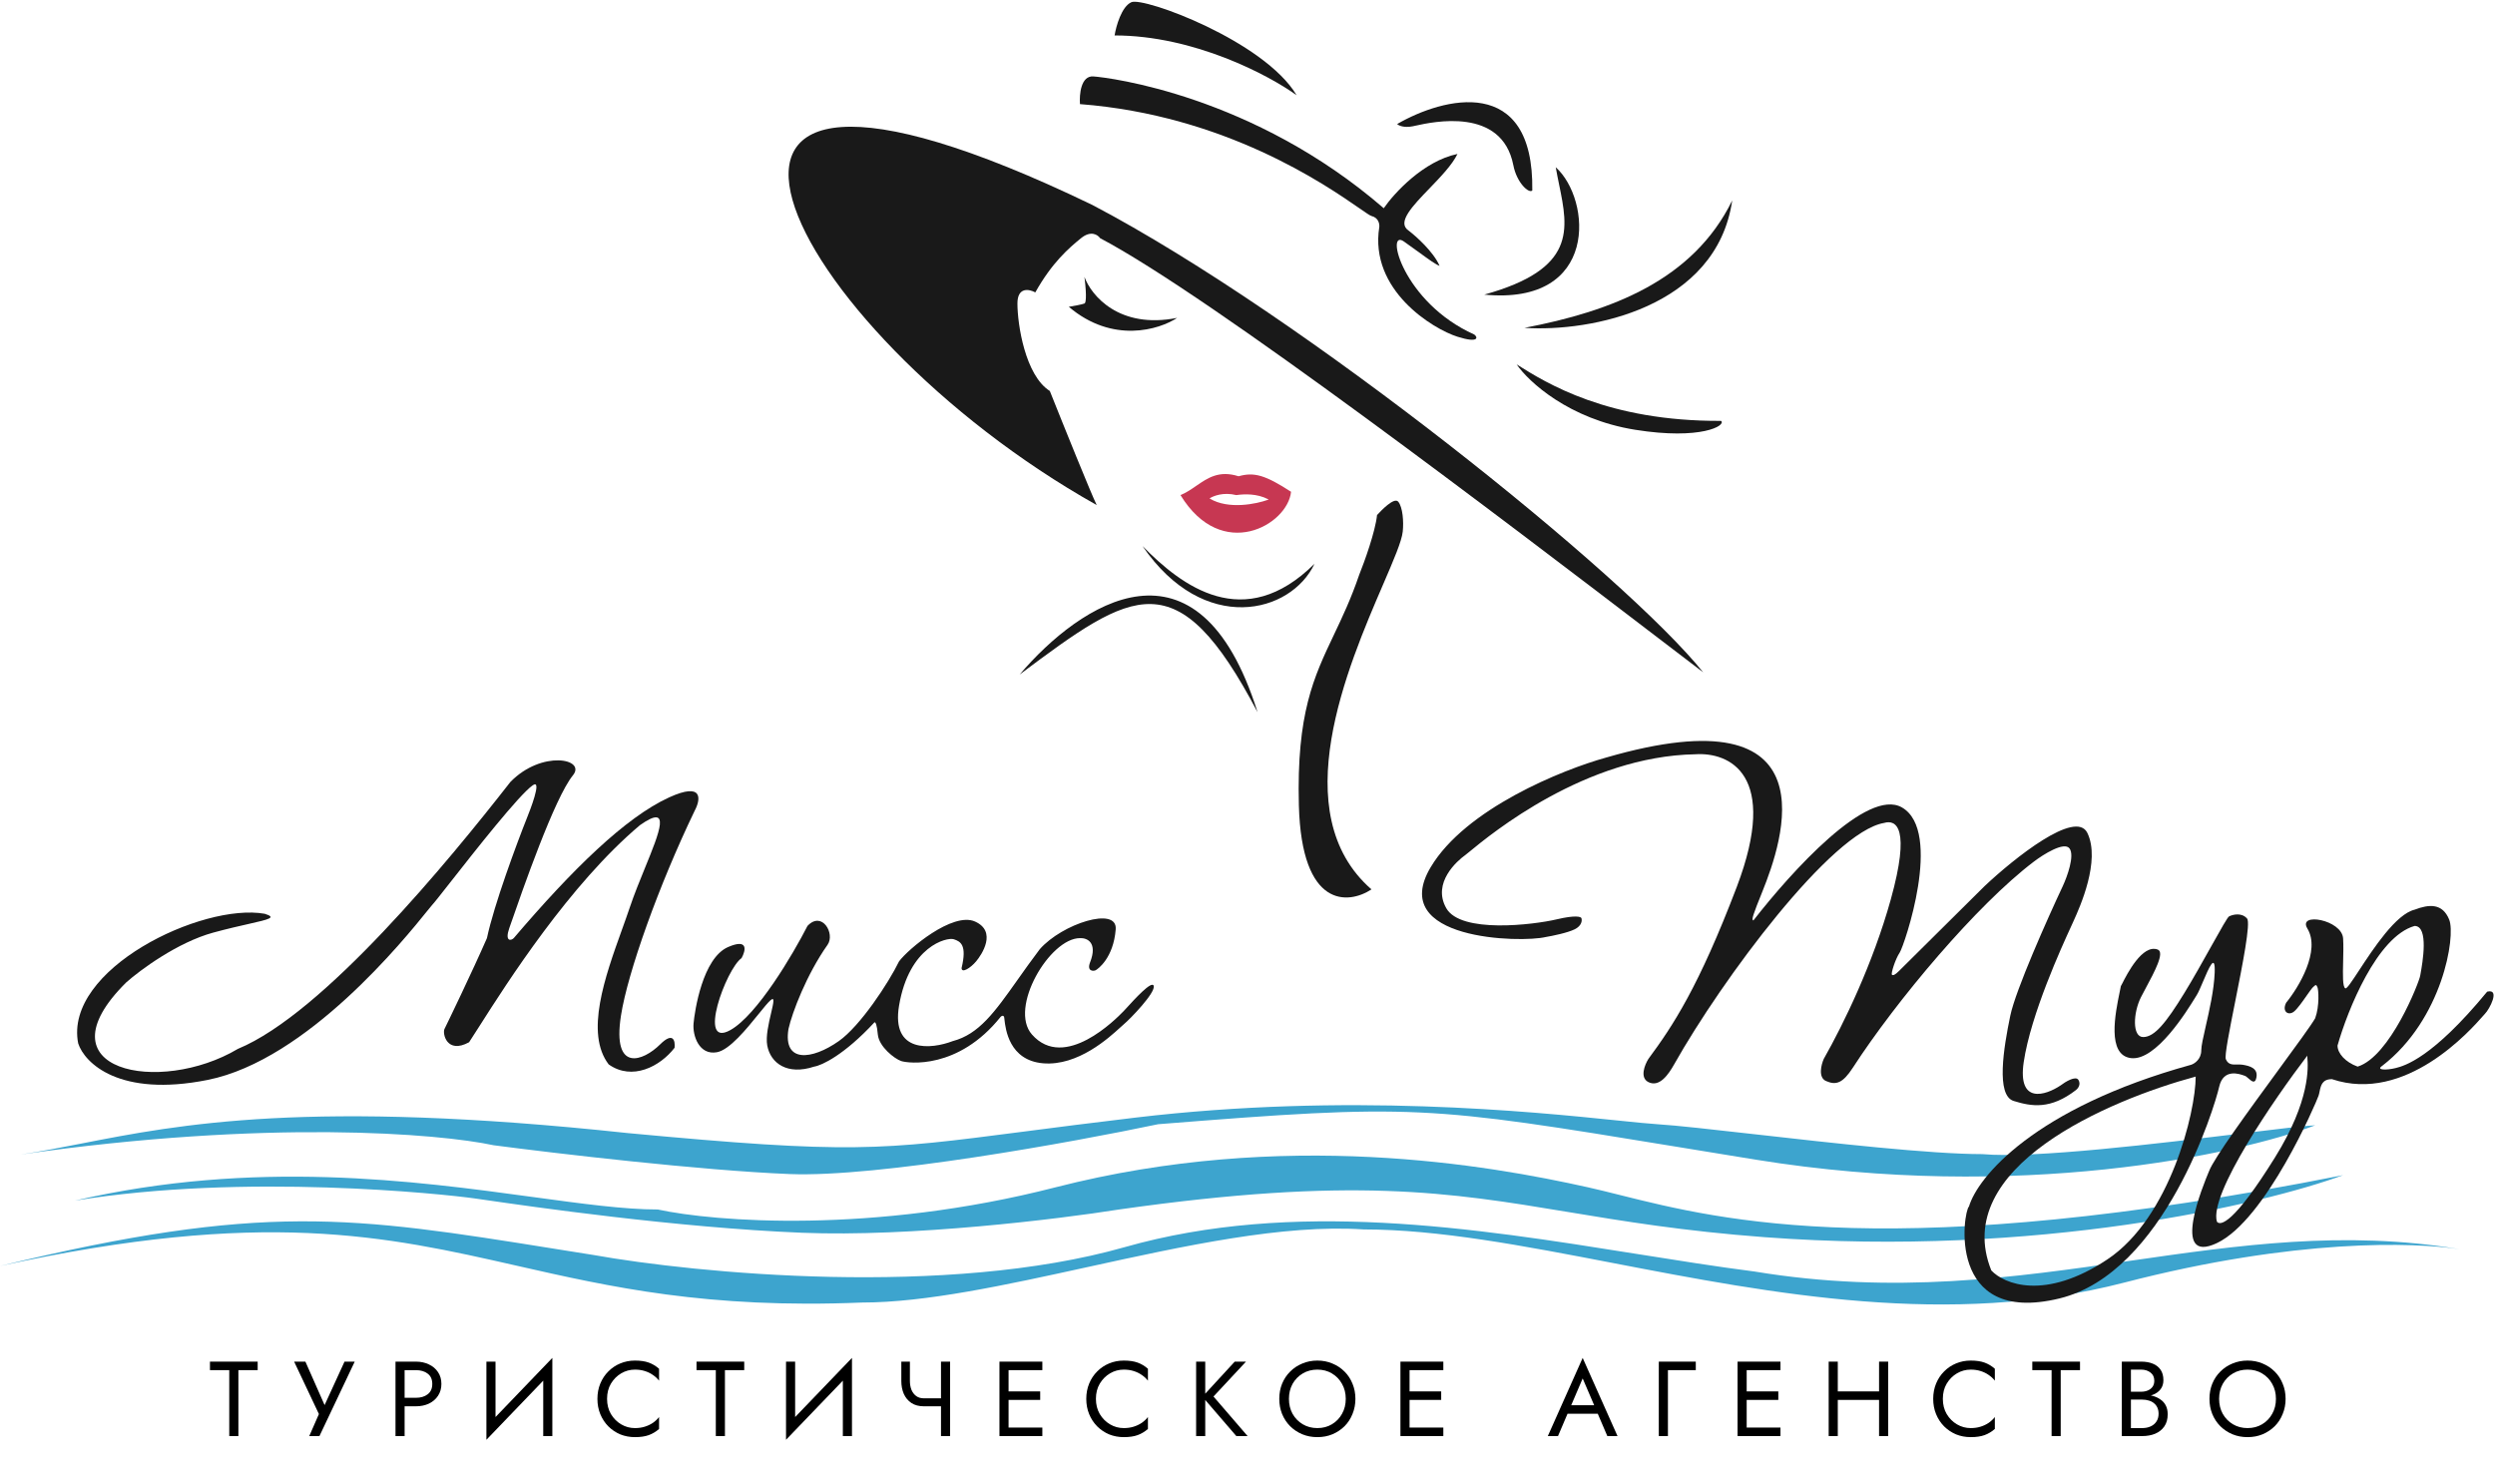 <svg width="195" height="116" viewBox="0 0 195 116" fill="none" xmlns="http://www.w3.org/2000/svg">
    <path d="M1.222 90.29C1.355 90.271 1.488 90.252 1.621 90.232C1.489 90.251 1.355 90.27 1.222 90.29Z" fill="#3DA4CE"/>
    <path d="M1.621 90.232C3.154 90.004 4.68 89.706 6.318 89.385C14.012 87.878 24.175 85.887 49.056 88.558C66.499 90.195 68.771 89.901 80 88.445C82.425 88.13 85.268 87.761 88.771 87.346C105.238 85.395 119.697 86.882 126.464 87.578C127.804 87.716 128.842 87.823 129.535 87.866C131.019 87.958 133.852 88.278 137.17 88.653C143.217 89.337 150.877 90.203 154.935 90.203C158.909 90.567 168.834 89.359 175.294 88.573C178.059 88.237 180.189 87.978 180.947 87.952C174.924 90.232 157.746 93.961 137.216 90.636C134.989 90.275 132.962 89.943 131.103 89.638H131.103C111.533 86.432 110.525 86.267 90.517 87.866C83.796 89.28 68.625 92.038 61.712 91.761C54.799 91.484 43.411 90.145 38.581 89.51C34.304 88.593 20.958 87.466 1.621 90.232Z" fill="#3DA4CE"/>
    <path d="M0 98.946C20.588 93.964 27.501 95.069 43.39 97.609L43.392 97.61C44.344 97.762 45.328 97.919 46.35 98.081C54.409 99.523 74.002 101.422 87.898 97.475C101.088 93.728 115.169 95.972 127.869 97.996C131.054 98.503 134.153 98.997 137.128 99.379C148.091 101.191 157.439 99.844 166.484 98.541C174.962 97.319 183.174 96.135 192.203 97.629C188.689 97.097 179.449 96.766 166.021 100.245C152.376 103.78 138.519 101.112 126.08 98.718C119.023 97.36 112.423 96.09 106.578 96.09C100.341 95.668 92.543 97.377 84.986 99.034C78.582 100.437 72.35 101.803 67.386 101.803C55.271 102.305 47.666 100.578 40.412 98.931C30.157 96.603 20.603 94.434 0 98.946Z" fill="#3DA4CE"/>
    <path d="M192.818 97.734C192.638 97.699 192.432 97.663 192.203 97.629C192.408 97.662 192.612 97.698 192.818 97.734Z" fill="#3DA4CE"/>
    <path d="M41.71 93.564C45.524 94.084 48.797 94.531 51.412 94.531C55.806 95.484 68.171 96.471 82.487 92.8C100.381 88.212 116.354 91.069 124.123 92.8C124.894 92.972 125.711 93.176 126.596 93.397C134.614 95.403 148.144 98.787 183.129 91.848C176.932 94.127 159.212 98.288 137.914 96.695C131.567 96.221 126.862 95.441 122.528 94.723C113.274 93.19 105.713 91.937 87.462 94.531C82.749 95.281 71.192 96.695 62.672 96.349C52.86 95.95 41.492 94.302 37.854 93.775C37.543 93.73 37.289 93.693 37.097 93.666C34.653 93.319 19.116 91.674 5.848 93.839C19.898 90.585 32.412 92.294 41.71 93.564Z" fill="#3DA4CE"/>
    <path fill-rule="evenodd" clip-rule="evenodd" d="M93.498 37.97C94.397 37.351 95.282 36.742 96.802 37.224C98.024 36.878 98.897 37.137 100.904 38.436C100.642 41.033 95.492 43.976 92.263 38.696C92.713 38.512 93.107 38.24 93.498 37.97ZM94.555 38.941C94.837 38.764 95.607 38.444 96.624 38.695C96.626 38.695 96.628 38.695 96.63 38.695C97.234 38.61 98.227 38.559 99.124 39.024C99.138 39.031 99.137 39.05 99.123 39.055C98.177 39.398 96.004 39.84 94.555 38.969C94.545 38.963 94.544 38.947 94.555 38.941Z" fill="#C73752"/>
    <path d="M88.422 0.173C87.654 0.519 87.229 2.049 87.113 2.77C93.328 2.77 99.188 5.887 101.341 7.445C98.809 3.203 89.382 -0.26 88.422 0.173Z" fill="#191919"/>
    <path d="M85.367 16.015C46.961 -2.51 61.188 25.71 85.716 39.475C85.297 38.644 83.098 33.184 82.05 30.558C80.13 29.346 79.519 25.364 79.519 23.72C79.519 22.404 80.45 22.594 80.915 22.854C82.225 20.517 83.534 19.391 84.494 18.612C85.262 17.989 85.803 18.352 85.978 18.612C94.716 23.225 117.712 40.788 129.602 49.868L129.646 49.901C130.947 50.895 132.114 51.786 133.113 52.546C127.09 45.015 101.864 24.672 85.367 16.015Z" fill="#191919"/>
    <path d="M107.671 40.205C107.914 39.944 108.964 38.819 109.284 39.215C109.633 39.648 109.717 40.759 109.633 41.552C109.553 42.305 108.92 43.773 108.097 45.683C105.324 52.121 100.39 63.572 107.189 69.513C105.385 70.697 101.725 71.037 101.515 62.934C101.33 55.763 102.676 52.932 104.252 49.616C104.903 48.248 105.592 46.799 106.229 44.928C106.636 43.919 107.486 41.569 107.625 40.254C107.627 40.252 107.628 40.251 107.63 40.249C107.632 40.247 107.635 40.244 107.638 40.24L107.649 40.229L107.671 40.205Z" fill="#191919"/>
    <path d="M79.693 52.719C84.407 47.179 93.659 40.946 98.286 55.663C92.001 43.716 88.597 46.054 79.693 52.719Z" fill="#191919"/>
    <path d="M20.687 71.418C15.799 70.552 4.975 75.746 6.11 81.546C6.605 83.076 9.322 85.788 16.235 84.403C24.019 82.844 31.66 73.348 33.42 71.162C33.614 70.921 33.737 70.768 33.78 70.725C33.9 70.606 34.437 69.923 35.183 68.973C37.147 66.473 40.561 62.129 41.636 61.376C42.422 60.826 41.374 63.454 41.2 63.887C40.385 65.935 38.616 70.691 38.057 73.322C36.923 75.919 34.915 80.075 34.74 80.421C34.566 80.767 34.915 82.412 36.661 81.46C36.853 81.174 37.123 80.749 37.464 80.212C39.607 76.845 44.519 69.123 50.016 64.493C52.482 62.754 51.57 64.99 50.401 67.852C49.999 68.839 49.566 69.9 49.23 70.898C49.041 71.46 48.828 72.055 48.606 72.671C47.289 76.334 45.704 80.746 47.572 83.191C49.405 84.49 51.587 83.364 52.722 81.892C52.78 81.373 52.634 80.594 51.587 81.633C50.278 82.931 47.833 83.885 48.532 79.382C49.056 76.006 51.499 69.167 54.293 63.367C54.758 62.502 55.008 61.082 52.285 62.328C48.881 63.887 44.728 67.955 40.152 73.322C39.919 73.553 39.443 73.578 39.803 72.543C39.83 72.465 39.859 72.382 39.89 72.294C40.838 69.564 43.341 62.358 44.778 60.597C45.838 59.298 42.334 58.606 39.89 61.116C35.09 67.263 25.296 79.209 18.592 81.979C12.482 85.615 2.88 83.71 9.863 76.785C10.969 75.804 13.879 73.651 16.672 72.889C17.78 72.587 18.73 72.372 19.465 72.206C21.048 71.847 21.64 71.713 20.687 71.418Z" fill="#191919"/>
    <path d="M57.959 74.881C58.279 74.304 58.517 73.322 56.911 74.015C54.904 74.881 54.293 79.036 54.206 79.988C54.118 80.94 54.642 82.499 56.038 82.239C57.023 82.056 58.354 80.41 59.299 79.243C59.694 78.754 60.022 78.349 60.228 78.17C60.573 77.871 60.45 78.394 60.269 79.166C60.082 79.96 59.834 81.017 59.966 81.719C60.228 83.105 61.538 84.057 63.633 83.364C64.214 83.278 65.972 82.464 68.346 79.901C68.433 79.873 68.538 80.092 68.608 80.854C68.695 81.806 69.917 82.758 70.441 82.931C70.965 83.105 74.893 83.624 78.21 79.469C78.268 79.411 78.401 79.33 78.471 79.469C78.483 79.491 78.491 79.565 78.504 79.677C78.589 80.425 78.868 82.879 81.526 83.105C84.245 83.336 86.687 81.099 87.561 80.299C87.669 80.2 87.754 80.122 87.811 80.075C88.335 79.642 90.342 77.564 90.168 77.045C90.022 76.612 88.661 78.107 88.062 78.765C87.943 78.895 87.854 78.993 87.811 79.036C87.805 79.042 87.797 79.05 87.787 79.06L87.768 79.079C87.249 79.609 83.202 83.742 80.653 80.854C78.82 78.776 82.05 73.322 84.407 73.322C84.931 73.293 85.821 73.634 85.192 75.227C84.931 75.919 85.454 75.919 85.629 75.833C85.803 75.746 87.025 74.881 87.2 72.63C87.341 70.812 83.01 72.197 81.265 74.188C80.617 75.044 80.051 75.843 79.532 76.576C77.742 79.103 76.513 80.836 74.456 81.373C72.798 82.008 69.638 82.343 70.266 78.603C71.052 73.928 74.02 73.236 74.543 73.409C75.067 73.582 75.591 73.842 75.154 75.66C75.154 76.093 75.853 75.66 76.289 75.14C76.726 74.621 77.948 72.803 76.202 72.024C74.456 71.245 70.965 74.188 70.266 75.14C69.452 76.814 67.236 80.191 65.553 81.373C63.458 82.845 61.188 83.105 61.625 80.421C61.916 79.122 63.044 76.159 64.68 73.842C65.291 72.976 64.243 71.158 63.109 72.37C61.974 74.592 59.181 79.33 57.086 80.507C54.467 81.979 56.737 75.746 57.959 74.881Z" fill="#191919"/>
    <path d="M84.756 21.642C85.28 23.085 87.462 25.745 92.001 24.845C90.604 25.768 86.956 26.888 83.534 23.979C83.883 23.922 84.616 23.789 84.756 23.72C84.843 23.72 84.966 23.304 84.756 21.642Z" fill="#191919"/>
    <path d="M109.197 9.695C112.775 7.618 119.898 5.748 119.758 14.889C119.496 15.149 118.536 14.284 118.274 12.899C117.37 8.335 111.98 9.525 110.623 9.825C110.538 9.843 110.47 9.858 110.419 9.869C109.72 10.007 109.313 9.811 109.197 9.695Z" fill="#191919"/>
    <path d="M121.591 13.072C124.385 15.582 124.996 23.893 116.005 23.027C123.21 21.029 122.576 17.94 121.854 14.425L121.854 14.425C121.763 13.98 121.67 13.529 121.591 13.072Z" fill="#191919"/>
    <path d="M84.407 8.137C84.349 7.387 84.477 5.904 85.454 5.973C86.676 6.06 97.936 7.445 108.149 16.275C108.964 15.092 111.256 12.587 113.91 12.033C113.499 12.883 112.59 13.826 111.727 14.721C110.392 16.105 109.168 17.375 110.069 18.006C110.68 18.468 112.025 19.668 112.513 20.776C112.217 20.678 111.669 20.279 110.919 19.732L110.918 19.732C110.562 19.473 110.161 19.18 109.72 18.872C108.236 17.833 109.633 23.633 115.219 26.143C115.51 26.345 115.607 26.852 113.91 26.317C111.99 25.71 107.014 22.681 107.8 17.746C107.829 17.515 107.748 17.019 107.189 16.881C107.076 16.853 106.757 16.632 106.245 16.277C103.592 14.44 95.747 9.008 84.407 8.137Z" fill="#191919"/>
    <path d="M119.147 25.624C124.297 25.97 134.161 24.066 135.383 15.669C132.328 21.901 125.956 24.325 119.147 25.624Z" fill="#191919"/>
    <path d="M118.559 28.495C120.866 29.943 125.636 32.937 134.51 32.895C134.946 33.242 132.956 34.419 127.789 33.588C122.621 32.757 119.467 29.837 118.536 28.481L118.559 28.495Z" fill="#191919"/>
    <path d="M89.295 42.678C92.35 45.794 97.221 49.534 102.737 44.063C100.904 47.958 94.096 49.69 89.295 42.678Z" fill="#191919"/>
    <path fill-rule="evenodd" clip-rule="evenodd" d="M180.336 72.57C181.383 74.302 179.667 77.159 178.677 78.371C178.328 79.063 178.852 79.409 179.288 79.063C179.554 78.852 179.95 78.288 180.276 77.821V77.82C180.488 77.52 180.669 77.26 180.772 77.159C181.008 76.924 181.032 76.972 181.099 77.111V77.112V77.113C181.106 77.127 181.113 77.143 181.121 77.159C181.209 77.332 181.296 78.63 180.947 79.582C180.646 80.113 179.449 81.748 178.052 83.655C175.802 86.73 173.032 90.514 172.654 91.529C172.647 91.546 172.635 91.576 172.618 91.615C172.238 92.528 169.584 98.898 173.265 97.156C177.106 95.338 181.034 86.162 181.209 85.642C181.245 85.534 181.27 85.416 181.294 85.295C181.392 84.833 181.495 84.344 182.256 84.344C188.022 86.277 193.109 80.49 194.07 79.397V79.397C194.141 79.315 194.19 79.26 194.214 79.236C194.564 78.89 195.436 77.245 194.389 77.505C190.112 82.699 187.93 83.305 187.231 83.478C186.533 83.651 185.66 83.651 186.184 83.305C190.897 79.669 191.945 73.176 191.421 71.878C190.897 70.579 189.85 70.666 188.715 71.099C187.261 71.445 185.498 74.134 184.379 75.84C183.818 76.695 183.42 77.303 183.303 77.245C183.084 77.136 183.106 76.204 183.131 75.161V75.161C183.146 74.547 183.162 73.895 183.129 73.35C183.042 71.878 179.55 71.272 180.336 72.57ZM188.715 72.37C185.782 73.201 183.478 78.949 182.692 81.719C182.692 82.325 183.303 83.018 184.264 83.364C186.795 82.585 189.064 76.785 189.152 76.266C189.157 76.231 189.166 76.182 189.178 76.123C189.325 75.304 189.855 72.37 188.715 72.37ZM173.265 95.484C172.637 93.337 177.717 85.932 180.336 82.499C180.323 82.51 180.329 82.572 180.337 82.684C180.39 83.377 180.587 85.989 177.804 90.463C174.575 95.657 173.527 95.83 173.265 95.484Z" fill="#191919"/>
    <path d="M123.075 72.63C122.517 72.907 121.329 73.149 120.806 73.236C118.885 73.699 108.411 73.496 111.815 67.782C114.538 63.211 122.086 60.164 125.519 59.212C143.413 54.018 139.311 65.791 137.739 69.687C136.996 71.529 136.867 71.909 137.041 71.937C140.009 68.128 145.944 61.549 148.65 63.108C151.881 64.968 148.825 73.928 148.476 74.448C148.127 74.967 147.778 76.093 147.865 76.179C147.952 76.266 148.127 76.179 148.389 75.919L155.11 69.254C157.408 67.09 162.232 63.229 163.14 65.099C164.195 67.272 162.533 70.942 162.085 71.933L162.084 71.934C162.05 72.009 162.024 72.068 162.005 72.11C161.979 72.172 161.925 72.289 161.848 72.456C161.168 73.938 158.714 79.282 158.165 83.018C157.676 86.342 159.881 85.615 161.045 84.836C161.424 84.547 162.232 84.057 162.442 84.403C162.651 84.749 162.413 85.067 162.267 85.182C160.26 86.74 158.776 86.481 157.379 86.048C155.983 85.615 156.594 81.892 157.117 79.382C157.536 77.374 160.027 71.793 161.22 69.254C161.569 68.504 162.162 66.865 161.744 66.31C161.325 65.756 159.707 66.772 158.95 67.349C154.499 70.725 148.233 78.17 144.81 83.451C144.024 84.663 143.5 84.836 142.715 84.49C142.086 84.213 142.337 83.22 142.54 82.758C144.111 79.988 146.381 75.313 147.778 70.293C149.328 64.719 148.214 64.031 147.254 64.319C143.151 65.012 134.597 76.525 130.844 83.191C130.418 83.947 129.709 85.009 128.836 84.576C128.138 84.23 128.545 83.22 128.836 82.758C130.756 80.161 132.764 77.131 135.732 69.341C139.105 60.485 135.121 58.779 132.502 58.952C123.903 59.11 116.538 65.175 114.848 66.567L114.847 66.568C114.685 66.701 114.575 66.792 114.521 66.83C113.91 67.263 111.902 68.994 113.037 70.985C114.172 72.976 119.846 72.284 121.679 71.851C123.145 71.505 123.57 71.649 123.599 71.764C123.657 71.938 123.634 72.353 123.075 72.63Z" fill="#191919"/>
    <path fill-rule="evenodd" clip-rule="evenodd" d="M168.639 74.215C167.437 73.768 166.235 76.143 165.868 76.868L165.868 76.869C165.808 76.986 165.771 77.06 165.759 77.072C165.734 77.204 165.702 77.359 165.666 77.533C165.326 79.182 164.649 82.464 166.544 82.699C168.507 82.942 170.93 79.006 171.586 77.939C171.607 77.905 171.626 77.874 171.643 77.846C171.663 77.815 171.68 77.787 171.694 77.764C171.82 77.565 171.996 77.151 172.181 76.716V76.715C172.64 75.638 173.153 74.43 173.091 76.033C173.039 77.372 172.678 78.956 172.394 80.202L172.394 80.202C172.201 81.051 172.043 81.742 172.043 82.093C172.043 82.785 171.52 83.132 171.258 83.218C158.968 86.612 154.557 92.019 153.888 94.299C153.451 94.645 152.055 103.648 160.958 101.484C169.163 99.489 173.091 86.508 173.44 84.95C173.768 83.485 175.022 83.932 175.388 84.063C175.413 84.072 175.432 84.079 175.448 84.084C175.53 84.111 175.631 84.199 175.734 84.29C175.959 84.487 176.202 84.699 176.32 84.344C176.582 83.478 175.797 83.305 175.273 83.218C175.123 83.193 174.973 83.197 174.828 83.201C174.47 83.209 174.15 83.217 173.964 82.785C173.85 82.522 174.248 80.52 174.692 78.293V78.293C175.268 75.403 175.917 72.133 175.622 71.791C175.203 71.307 174.517 71.474 174.226 71.618C174.132 71.618 173.559 72.643 172.819 73.967L172.819 73.967C172.182 75.108 171.421 76.47 170.734 77.591C169.275 79.974 168.377 81.054 167.504 81.054C166.632 81.054 166.719 79.15 167.33 77.938C167.441 77.718 167.577 77.464 167.723 77.194C168.378 75.975 169.211 74.428 168.639 74.215ZM155.633 99.293C152.404 91.242 164.769 85.99 171.607 84.143C171.607 86.913 169.599 95.172 164.711 98.427C159.823 101.682 156.623 100.36 155.633 99.293Z" fill="#191919"/>
    <path d="M16.41 107.087V106.422H20.139V107.087H18.631V112.24H17.918V107.087H16.41Z" fill="black"/>
    <path d="M27.724 106.422L24.967 112.24H24.171L24.925 110.519L22.989 106.422H23.869L25.595 110.328L25.151 110.295L26.927 106.422H27.724Z" fill="black"/>
    <path d="M30.911 106.422H31.623V112.24H30.911V106.422ZM31.305 107.087V106.422H32.503C32.883 106.422 33.221 106.494 33.517 106.638C33.819 106.777 34.056 106.976 34.23 107.237C34.408 107.497 34.498 107.807 34.498 108.167C34.498 108.522 34.408 108.832 34.23 109.098C34.056 109.359 33.819 109.561 33.517 109.705C33.221 109.843 32.883 109.913 32.503 109.913H31.305V109.248H32.503C32.883 109.248 33.191 109.156 33.425 108.974C33.665 108.791 33.785 108.522 33.785 108.167C33.785 107.807 33.665 107.539 33.425 107.361C33.191 107.178 32.883 107.087 32.503 107.087H31.305Z" fill="black"/>
    <path d="M43.127 107.212L38.016 112.53L38.058 111.45L43.169 106.131L43.127 107.212ZM38.728 106.422V111.616L38.016 112.53V106.422H38.728ZM43.169 106.131V112.24H42.457V107.046L43.169 106.131Z" fill="black"/>
    <path d="M47.446 109.331C47.446 109.78 47.547 110.176 47.748 110.519C47.955 110.863 48.223 111.131 48.552 111.325C48.882 111.519 49.239 111.616 49.625 111.616C49.904 111.616 50.158 111.58 50.388 111.508C50.622 111.436 50.834 111.336 51.024 111.209C51.214 111.076 51.376 110.924 51.51 110.752V111.683C51.265 111.899 50.996 112.059 50.706 112.165C50.415 112.27 50.055 112.323 49.625 112.323C49.217 112.323 48.834 112.251 48.477 112.107C48.125 111.957 47.815 111.749 47.547 111.483C47.279 111.212 47.069 110.893 46.918 110.528C46.767 110.162 46.692 109.763 46.692 109.331C46.692 108.899 46.767 108.5 46.918 108.134C47.069 107.769 47.279 107.453 47.547 107.187C47.815 106.915 48.125 106.708 48.477 106.563C48.834 106.414 49.217 106.339 49.625 106.339C50.055 106.339 50.415 106.392 50.706 106.497C50.996 106.602 51.265 106.763 51.51 106.979V107.91C51.376 107.738 51.214 107.588 51.024 107.461C50.834 107.328 50.622 107.226 50.388 107.154C50.158 107.082 49.904 107.046 49.625 107.046C49.239 107.046 48.882 107.142 48.552 107.336C48.223 107.53 47.955 107.799 47.748 108.142C47.547 108.48 47.446 108.877 47.446 109.331Z" fill="black"/>
    <path d="M54.437 107.087V106.422H58.166V107.087H56.658V112.24H55.946V107.087H54.437Z" fill="black"/>
    <path d="M66.545 107.212L61.433 112.53L61.475 111.45L66.587 106.131L66.545 107.212ZM62.145 106.422V111.616L61.433 112.53V106.422H62.145ZM66.587 106.131V112.24H65.874V107.046L66.587 106.131Z" fill="black"/>
    <path d="M72.204 109.913V109.289H74.022V109.913H72.204ZM73.545 106.422H74.257V112.24H73.545V106.422ZM71.115 106.422V107.935C71.115 108.184 71.154 108.411 71.232 108.616C71.316 108.821 71.439 108.985 71.601 109.107C71.763 109.228 71.964 109.289 72.204 109.289V109.913C71.819 109.913 71.495 109.827 71.232 109.655C70.969 109.478 70.771 109.239 70.637 108.94C70.508 108.641 70.444 108.306 70.444 107.935V106.422H71.115Z" fill="black"/>
    <path d="M78.507 112.24V111.575H81.466V112.24H78.507ZM78.507 107.087V106.422H81.466V107.087H78.507ZM78.507 109.414V108.749H81.298V109.414H78.507ZM78.114 106.422H78.826V112.24H78.114V106.422Z" fill="black"/>
    <path d="M85.653 109.331C85.653 109.78 85.754 110.176 85.955 110.519C86.162 110.863 86.43 111.131 86.76 111.325C87.089 111.519 87.447 111.616 87.832 111.616C88.112 111.616 88.366 111.58 88.595 111.508C88.829 111.436 89.042 111.336 89.232 111.209C89.422 111.076 89.584 110.924 89.718 110.752V111.683C89.472 111.899 89.204 112.059 88.913 112.165C88.623 112.27 88.262 112.323 87.832 112.323C87.424 112.323 87.042 112.251 86.684 112.107C86.332 111.957 86.022 111.749 85.754 111.483C85.486 111.212 85.276 110.893 85.126 110.528C84.975 110.162 84.899 109.763 84.899 109.331C84.899 108.899 84.975 108.5 85.126 108.134C85.276 107.769 85.486 107.453 85.754 107.187C86.022 106.915 86.332 106.708 86.684 106.563C87.042 106.414 87.424 106.339 87.832 106.339C88.262 106.339 88.623 106.392 88.913 106.497C89.204 106.602 89.472 106.763 89.718 106.979V107.91C89.584 107.738 89.422 107.588 89.232 107.461C89.042 107.328 88.829 107.226 88.595 107.154C88.366 107.082 88.112 107.046 87.832 107.046C87.447 107.046 87.089 107.142 86.76 107.336C86.43 107.53 86.162 107.799 85.955 108.142C85.754 108.48 85.653 108.877 85.653 109.331Z" fill="black"/>
    <path d="M93.485 106.422H94.197V112.24H93.485V106.422ZM96.502 106.422H97.382L94.842 109.148L97.507 112.24H96.627L93.979 109.165L96.502 106.422Z" fill="black"/>
    <path d="M100.739 109.331C100.739 109.769 100.834 110.159 101.023 110.503C101.219 110.846 101.484 111.118 101.819 111.317C102.155 111.517 102.535 111.616 102.959 111.616C103.389 111.616 103.769 111.517 104.099 111.317C104.434 111.118 104.696 110.846 104.886 110.503C105.082 110.159 105.18 109.769 105.18 109.331C105.18 108.893 105.082 108.503 104.886 108.159C104.696 107.816 104.434 107.544 104.099 107.345C103.769 107.145 103.389 107.046 102.959 107.046C102.535 107.046 102.155 107.145 101.819 107.345C101.484 107.544 101.219 107.816 101.023 108.159C100.834 108.503 100.739 108.893 100.739 109.331ZM99.984 109.331C99.984 108.904 100.057 108.511 100.202 108.151C100.353 107.785 100.563 107.469 100.831 107.203C101.099 106.932 101.414 106.721 101.778 106.572C102.141 106.417 102.535 106.339 102.959 106.339C103.389 106.339 103.783 106.417 104.141 106.572C104.504 106.721 104.819 106.932 105.088 107.203C105.356 107.469 105.562 107.785 105.708 108.151C105.858 108.511 105.934 108.904 105.934 109.331C105.934 109.752 105.858 110.145 105.708 110.511C105.562 110.877 105.356 111.195 105.088 111.467C104.819 111.733 104.504 111.943 104.141 112.098C103.783 112.248 103.389 112.323 102.959 112.323C102.535 112.323 102.141 112.248 101.778 112.098C101.414 111.943 101.099 111.733 100.831 111.467C100.563 111.195 100.353 110.877 100.202 110.511C100.057 110.145 99.984 109.752 99.984 109.331Z" fill="black"/>
    <path d="M109.847 112.24V111.575H112.805V112.24H109.847ZM109.847 107.087V106.422H112.805V107.087H109.847ZM109.847 109.414V108.749H112.638V109.414H109.847ZM109.453 106.422H110.166V112.24H109.453V106.422Z" fill="black"/>
    <path d="M122.162 110.494L122.414 109.829H125.011L125.263 110.494H122.162ZM123.696 107.735L122.707 110.046L122.64 110.195L121.768 112.24H120.972L123.696 106.131L126.419 112.24H125.623L124.768 110.245L124.701 110.079L123.696 107.735Z" fill="black"/>
    <path d="M129.646 106.422H132.537V107.087H130.359V112.24H129.646V106.422Z" fill="black"/>
    <path d="M136.196 112.24V111.575H139.154V112.24H136.196ZM136.196 107.087V106.422H139.154V107.087H136.196ZM136.196 109.414V108.749H138.986V109.414H136.196ZM135.802 106.422H136.514V112.24H135.802V106.422Z" fill="black"/>
    <path d="M143.317 109.414V108.749H147.339V109.414H143.317ZM146.861 106.422H147.573V112.24H146.861V106.422ZM142.923 106.422H143.635V112.24H142.923V106.422Z" fill="black"/>
    <path d="M151.846 109.331C151.846 109.78 151.946 110.176 152.147 110.519C152.354 110.863 152.622 111.131 152.952 111.325C153.282 111.519 153.639 111.616 154.025 111.616C154.304 111.616 154.558 111.58 154.787 111.508C155.022 111.436 155.234 111.336 155.424 111.209C155.614 111.076 155.776 110.924 155.91 110.752V111.683C155.664 111.899 155.396 112.059 155.105 112.165C154.815 112.27 154.455 112.323 154.025 112.323C153.617 112.323 153.234 112.251 152.877 112.107C152.525 111.957 152.215 111.749 151.946 111.483C151.678 111.212 151.469 110.893 151.318 110.528C151.167 110.162 151.092 109.763 151.092 109.331C151.092 108.899 151.167 108.5 151.318 108.134C151.469 107.769 151.678 107.453 151.946 107.187C152.215 106.915 152.525 106.708 152.877 106.563C153.234 106.414 153.617 106.339 154.025 106.339C154.455 106.339 154.815 106.392 155.105 106.497C155.396 106.602 155.664 106.763 155.91 106.979V107.91C155.776 107.738 155.614 107.588 155.424 107.461C155.234 107.328 155.022 107.226 154.787 107.154C154.558 107.082 154.304 107.046 154.025 107.046C153.639 107.046 153.282 107.142 152.952 107.336C152.622 107.53 152.354 107.799 152.147 108.142C151.946 108.48 151.846 108.877 151.846 109.331Z" fill="black"/>
    <path d="M158.837 107.087V106.422H162.566V107.087H161.057V112.24H160.345V107.087H158.837Z" fill="black"/>
    <path d="M166.394 109.165V108.774H167.341C167.536 108.774 167.712 108.741 167.869 108.674C168.025 108.608 168.148 108.511 168.238 108.384C168.327 108.256 168.372 108.101 168.372 107.918C168.372 107.641 168.274 107.428 168.078 107.278C167.883 107.123 167.637 107.046 167.341 107.046H166.545V111.616H167.425C167.676 111.616 167.897 111.572 168.087 111.483C168.282 111.395 168.433 111.267 168.539 111.101C168.651 110.935 168.707 110.733 168.707 110.494C168.707 110.317 168.676 110.159 168.615 110.021C168.553 109.882 168.464 109.766 168.346 109.672C168.235 109.577 168.101 109.508 167.944 109.464C167.788 109.414 167.615 109.389 167.425 109.389H166.394V108.998H167.425C167.71 108.998 167.972 109.029 168.212 109.09C168.453 109.151 168.662 109.245 168.841 109.372C169.025 109.494 169.168 109.652 169.268 109.846C169.369 110.04 169.419 110.27 169.419 110.536C169.419 110.918 169.33 111.237 169.151 111.492C168.978 111.741 168.74 111.929 168.439 112.057C168.143 112.179 167.805 112.24 167.425 112.24H165.833V106.422H167.341C167.693 106.422 167.997 106.475 168.254 106.58C168.517 106.685 168.721 106.846 168.866 107.062C169.011 107.273 169.084 107.544 169.084 107.877C169.084 108.148 169.011 108.381 168.866 108.575C168.721 108.769 168.517 108.915 168.254 109.015C167.997 109.115 167.693 109.165 167.341 109.165H166.394Z" fill="black"/>
    <path d="M173.438 109.331C173.438 109.769 173.533 110.159 173.723 110.503C173.918 110.846 174.184 111.118 174.519 111.317C174.854 111.517 175.235 111.616 175.659 111.616C176.088 111.616 176.469 111.517 176.799 111.317C177.134 111.118 177.396 110.846 177.586 110.503C177.782 110.159 177.879 109.769 177.879 109.331C177.879 108.893 177.782 108.503 177.586 108.159C177.396 107.816 177.134 107.544 176.799 107.345C176.469 107.145 176.088 107.046 175.659 107.046C175.235 107.046 174.854 107.145 174.519 107.345C174.184 107.544 173.918 107.816 173.723 108.159C173.533 108.503 173.438 108.893 173.438 109.331ZM172.684 109.331C172.684 108.904 172.756 108.511 172.902 108.151C173.052 107.785 173.262 107.469 173.53 107.203C173.798 106.932 174.114 106.721 174.477 106.572C174.84 106.417 175.235 106.339 175.659 106.339C176.088 106.339 176.483 106.417 176.841 106.572C177.204 106.721 177.518 106.932 177.787 107.203C178.056 107.469 178.262 107.785 178.407 108.151C178.559 108.511 178.634 108.904 178.634 109.331C178.634 109.752 178.559 110.145 178.407 110.511C178.262 110.877 178.056 111.195 177.787 111.467C177.518 111.733 177.204 111.943 176.841 112.098C176.483 112.248 176.088 112.323 175.659 112.323C175.235 112.323 174.84 112.248 174.477 112.098C174.114 111.943 173.798 111.733 173.53 111.467C173.262 111.195 173.052 110.877 172.902 110.511C172.756 110.145 172.684 109.752 172.684 109.331Z" fill="black"/>
</svg>
